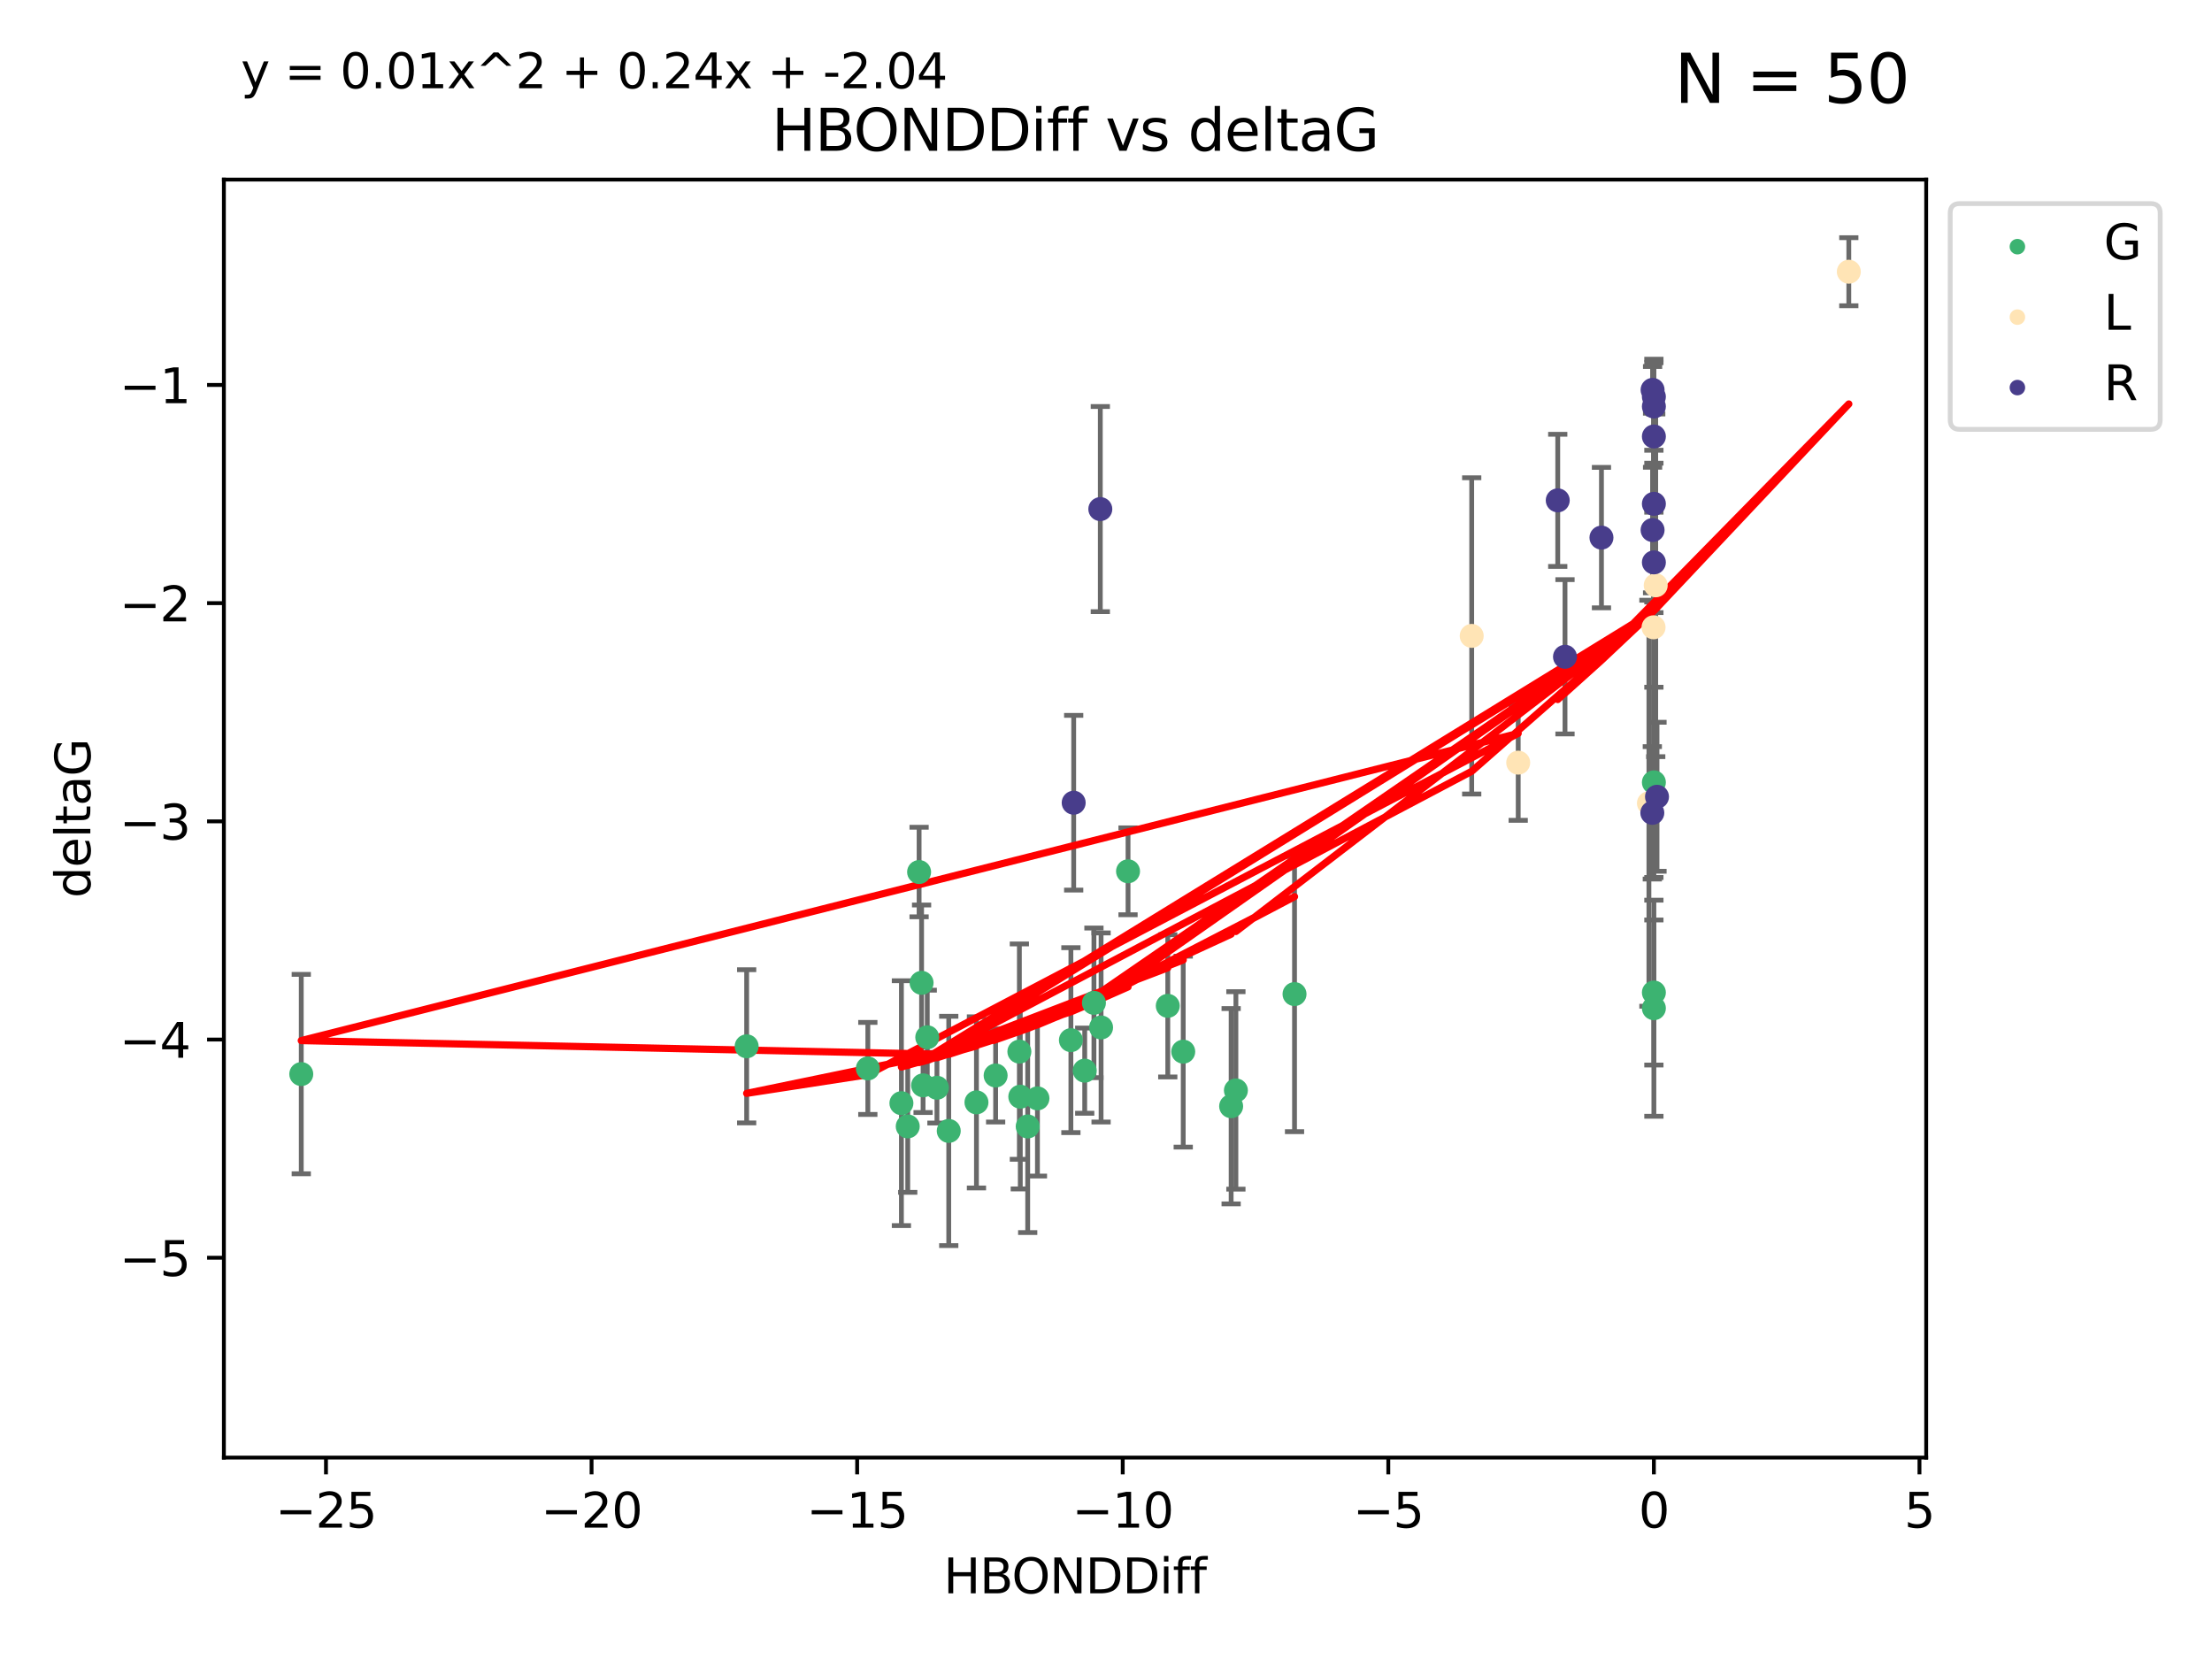 <?xml version="1.0" encoding="utf-8" standalone="no"?>
<!DOCTYPE svg PUBLIC "-//W3C//DTD SVG 1.1//EN"
  "http://www.w3.org/Graphics/SVG/1.1/DTD/svg11.dtd">
<svg xmlns:xlink="http://www.w3.org/1999/xlink" width="460.8pt" height="345.6pt" viewBox="0 0 460.8 345.6" xmlns="http://www.w3.org/2000/svg" version="1.1">
 <defs>
  <style type="text/css">*{stroke-linejoin: round; stroke-linecap: butt}</style>
 </defs>
 <g id="figure_1">
  <g id="patch_1">
   <path d="M 0 345.6 
L 460.8 345.6 
L 460.8 0 
L 0 0 
z
" style="fill: #ffffff"/>
  </g>
  <g id="axes_1">
   <g id="patch_2">
    <path d="M 46.64 303.64 
L 401.26 303.64 
L 401.26 37.411 
L 46.64 37.411 
z
" style="fill: #ffffff"/>
   </g>
   <g id="PathCollection_1">
    <defs>
     <path id="me56c097a4e" d="M 0 1.118 
C 0.297 1.118 0.581 1 0.791 0.791 
C 1 0.581 1.118 0.297 1.118 0 
C 1.118 -0.297 1 -0.581 0.791 -0.791 
C 0.581 -1 0.297 -1.118 0 -1.118 
C -0.297 -1.118 -0.581 -1 -0.791 -0.791 
C -1 -0.581 -1.118 -0.297 -1.118 0 
C -1.118 0.297 -1 0.581 -0.791 0.791 
C -0.581 1 -0.297 1.118 0 1.118 
z
" style="stroke: #3cb371"/>
    </defs>
    <g clip-path="url(#pfe8708f383)">
     <use xlink:href="#me56c097a4e" x="207.409" y="224.046" style="fill: #3cb371; stroke: #3cb371"/>
     <use xlink:href="#me56c097a4e" x="214.088" y="234.661" style="fill: #3cb371; stroke: #3cb371"/>
     <use xlink:href="#me56c097a4e" x="229.375" y="214.04" style="fill: #3cb371; stroke: #3cb371"/>
     <use xlink:href="#me56c097a4e" x="223.088" y="216.68" style="fill: #3cb371; stroke: #3cb371"/>
     <use xlink:href="#me56c097a4e" x="187.781" y="229.811" style="fill: #3cb371; stroke: #3cb371"/>
     <use xlink:href="#me56c097a4e" x="203.414" y="229.642" style="fill: #3cb371; stroke: #3cb371"/>
     <use xlink:href="#me56c097a4e" x="155.542" y="217.964" style="fill: #3cb371; stroke: #3cb371"/>
     <use xlink:href="#me56c097a4e" x="180.786" y="222.573" style="fill: #3cb371; stroke: #3cb371"/>
     <use xlink:href="#me56c097a4e" x="62.759" y="223.749" style="fill: #3cb371; stroke: #3cb371"/>
     <use xlink:href="#me56c097a4e" x="197.642" y="235.595" style="fill: #3cb371; stroke: #3cb371"/>
     <use xlink:href="#me56c097a4e" x="212.546" y="228.461" style="fill: #3cb371; stroke: #3cb371"/>
     <use xlink:href="#me56c097a4e" x="256.469" y="230.449" style="fill: #3cb371; stroke: #3cb371"/>
     <use xlink:href="#me56c097a4e" x="212.353" y="219.07" style="fill: #3cb371; stroke: #3cb371"/>
     <use xlink:href="#me56c097a4e" x="195.182" y="226.599" style="fill: #3cb371; stroke: #3cb371"/>
     <use xlink:href="#me56c097a4e" x="225.966" y="223.037" style="fill: #3cb371; stroke: #3cb371"/>
     <use xlink:href="#me56c097a4e" x="234.99" y="181.506" style="fill: #3cb371; stroke: #3cb371"/>
     <use xlink:href="#me56c097a4e" x="216.119" y="228.814" style="fill: #3cb371; stroke: #3cb371"/>
     <use xlink:href="#me56c097a4e" x="192.295" y="226.095" style="fill: #3cb371; stroke: #3cb371"/>
     <use xlink:href="#me56c097a4e" x="246.489" y="219.08" style="fill: #3cb371; stroke: #3cb371"/>
     <use xlink:href="#me56c097a4e" x="189.098" y="234.649" style="fill: #3cb371; stroke: #3cb371"/>
     <use xlink:href="#me56c097a4e" x="243.27" y="209.536" style="fill: #3cb371; stroke: #3cb371"/>
     <use xlink:href="#me56c097a4e" x="191.465" y="181.659" style="fill: #3cb371; stroke: #3cb371"/>
     <use xlink:href="#me56c097a4e" x="191.982" y="204.739" style="fill: #3cb371; stroke: #3cb371"/>
     <use xlink:href="#me56c097a4e" x="193.166" y="216.087" style="fill: #3cb371; stroke: #3cb371"/>
     <use xlink:href="#me56c097a4e" x="227.887" y="208.912" style="fill: #3cb371; stroke: #3cb371"/>
     <use xlink:href="#me56c097a4e" x="269.674" y="207.087" style="fill: #3cb371; stroke: #3cb371"/>
     <use xlink:href="#me56c097a4e" x="344.534" y="162.979" style="fill: #3cb371; stroke: #3cb371"/>
     <use xlink:href="#me56c097a4e" x="344.534" y="210.03" style="fill: #3cb371; stroke: #3cb371"/>
     <use xlink:href="#me56c097a4e" x="257.46" y="227.155" style="fill: #3cb371; stroke: #3cb371"/>
     <use xlink:href="#me56c097a4e" x="344.534" y="206.757" style="fill: #3cb371; stroke: #3cb371"/>
    </g>
   </g>
   <g id="PathCollection_2">
    <defs>
     <path id="m31dd8229b5" d="M 0 1.118 
C 0.297 1.118 0.581 1 0.791 0.791 
C 1 0.581 1.118 0.297 1.118 0 
C 1.118 -0.297 1 -0.581 0.791 -0.791 
C 0.581 -1 0.297 -1.118 0 -1.118 
C -0.297 -1.118 -0.581 -1 -0.791 -0.791 
C -1 -0.581 -1.118 -0.297 -1.118 0 
C -1.118 0.297 -1 0.581 -0.791 0.791 
C -0.581 1 -0.297 1.118 0 1.118 
z
" style="stroke: #ffe4b5"/>
    </defs>
    <g clip-path="url(#pfe8708f383)">
     <use xlink:href="#m31dd8229b5" x="316.271" y="158.873" style="fill: #ffe4b5; stroke: #ffe4b5"/>
     <use xlink:href="#m31dd8229b5" x="344.466" y="130.678" style="fill: #ffe4b5; stroke: #ffe4b5"/>
     <use xlink:href="#m31dd8229b5" x="306.584" y="132.466" style="fill: #ffe4b5; stroke: #ffe4b5"/>
     <use xlink:href="#m31dd8229b5" x="343.5" y="167.326" style="fill: #ffe4b5; stroke: #ffe4b5"/>
     <use xlink:href="#m31dd8229b5" x="344.917" y="121.932" style="fill: #ffe4b5; stroke: #ffe4b5"/>
     <use xlink:href="#m31dd8229b5" x="385.141" y="56.603" style="fill: #ffe4b5; stroke: #ffe4b5"/>
    </g>
   </g>
   <g id="PathCollection_3">
    <defs>
     <path id="mbc0ebb7a99" d="M 0 1.118 
C 0.297 1.118 0.581 1 0.791 0.791 
C 1 0.581 1.118 0.297 1.118 0 
C 1.118 -0.297 1 -0.581 0.791 -0.791 
C 0.581 -1 0.297 -1.118 0 -1.118 
C -0.297 -1.118 -0.581 -1 -0.791 -0.791 
C -1 -0.581 -1.118 -0.297 -1.118 0 
C -1.118 0.297 -1 0.581 -0.791 0.791 
C -0.581 1 -0.297 1.118 0 1.118 
z
" style="stroke: #483d8b"/>
    </defs>
    <g clip-path="url(#pfe8708f383)">
     <use xlink:href="#mbc0ebb7a99" x="344.534" y="117.155" style="fill: #483d8b; stroke: #483d8b"/>
     <use xlink:href="#mbc0ebb7a99" x="223.668" y="167.221" style="fill: #483d8b; stroke: #483d8b"/>
     <use xlink:href="#mbc0ebb7a99" x="344.264" y="81.217" style="fill: #483d8b; stroke: #483d8b"/>
     <use xlink:href="#mbc0ebb7a99" x="229.215" y="106.051" style="fill: #483d8b; stroke: #483d8b"/>
     <use xlink:href="#mbc0ebb7a99" x="344.263" y="110.417" style="fill: #483d8b; stroke: #483d8b"/>
     <use xlink:href="#mbc0ebb7a99" x="344.534" y="84.676" style="fill: #483d8b; stroke: #483d8b"/>
     <use xlink:href="#mbc0ebb7a99" x="324.507" y="104.235" style="fill: #483d8b; stroke: #483d8b"/>
     <use xlink:href="#mbc0ebb7a99" x="345.185" y="165.981" style="fill: #483d8b; stroke: #483d8b"/>
     <use xlink:href="#mbc0ebb7a99" x="344.534" y="90.926" style="fill: #483d8b; stroke: #483d8b"/>
     <use xlink:href="#mbc0ebb7a99" x="344.534" y="82.647" style="fill: #483d8b; stroke: #483d8b"/>
     <use xlink:href="#mbc0ebb7a99" x="333.613" y="111.993" style="fill: #483d8b; stroke: #483d8b"/>
     <use xlink:href="#mbc0ebb7a99" x="326.018" y="136.819" style="fill: #483d8b; stroke: #483d8b"/>
     <use xlink:href="#mbc0ebb7a99" x="344.534" y="104.956" style="fill: #483d8b; stroke: #483d8b"/>
     <use xlink:href="#mbc0ebb7a99" x="344.208" y="169.327" style="fill: #483d8b; stroke: #483d8b"/>
    </g>
   </g>
   <g id="matplotlib.axis_1">
    <g id="xtick_1">
     <g id="line2d_1">
      <defs>
       <path id="md8f433aff9" d="M 0 0 
L 0 3.5 
" style="stroke: #000000; stroke-width: 0.8"/>
      </defs>
      <g>
       <use xlink:href="#md8f433aff9" x="67.909" y="303.64" style="stroke: #000000; stroke-width: 0.8"/>
      </g>
     </g>
     <g id="text_1">
      <!-- −25 -->
      <g transform="translate(57.356 318.238)scale(0.1 -0.1)">
       <defs>
        <path id="DejaVuSans-2212" d="M 678 2272 
L 4684 2272 
L 4684 1741 
L 678 1741 
L 678 2272 
z
" transform="scale(0.016)"/>
        <path id="DejaVuSans-32" d="M 1228 531 
L 3431 531 
L 3431 0 
L 469 0 
L 469 531 
Q 828 903 1448 1529 
Q 2069 2156 2228 2338 
Q 2531 2678 2651 2914 
Q 2772 3150 2772 3378 
Q 2772 3750 2511 3984 
Q 2250 4219 1831 4219 
Q 1534 4219 1204 4116 
Q 875 4013 500 3803 
L 500 4441 
Q 881 4594 1212 4672 
Q 1544 4750 1819 4750 
Q 2544 4750 2975 4387 
Q 3406 4025 3406 3419 
Q 3406 3131 3298 2873 
Q 3191 2616 2906 2266 
Q 2828 2175 2409 1742 
Q 1991 1309 1228 531 
z
" transform="scale(0.016)"/>
        <path id="DejaVuSans-35" d="M 691 4666 
L 3169 4666 
L 3169 4134 
L 1269 4134 
L 1269 2991 
Q 1406 3038 1543 3061 
Q 1681 3084 1819 3084 
Q 2600 3084 3056 2656 
Q 3513 2228 3513 1497 
Q 3513 744 3044 326 
Q 2575 -91 1722 -91 
Q 1428 -91 1123 -41 
Q 819 9 494 109 
L 494 744 
Q 775 591 1075 516 
Q 1375 441 1709 441 
Q 2250 441 2565 725 
Q 2881 1009 2881 1497 
Q 2881 1984 2565 2268 
Q 2250 2553 1709 2553 
Q 1456 2553 1204 2497 
Q 953 2441 691 2322 
L 691 4666 
z
" transform="scale(0.016)"/>
       </defs>
       <use xlink:href="#DejaVuSans-2212"/>
       <use xlink:href="#DejaVuSans-32" x="83.789"/>
       <use xlink:href="#DejaVuSans-35" x="147.412"/>
      </g>
     </g>
    </g>
    <g id="xtick_2">
     <g id="line2d_2">
      <g>
       <use xlink:href="#md8f433aff9" x="123.234" y="303.64" style="stroke: #000000; stroke-width: 0.8"/>
      </g>
     </g>
     <g id="text_2">
      <!-- −20 -->
      <g transform="translate(112.682 318.238)scale(0.1 -0.1)">
       <defs>
        <path id="DejaVuSans-30" d="M 2034 4250 
Q 1547 4250 1301 3770 
Q 1056 3291 1056 2328 
Q 1056 1369 1301 889 
Q 1547 409 2034 409 
Q 2525 409 2770 889 
Q 3016 1369 3016 2328 
Q 3016 3291 2770 3770 
Q 2525 4250 2034 4250 
z
M 2034 4750 
Q 2819 4750 3233 4129 
Q 3647 3509 3647 2328 
Q 3647 1150 3233 529 
Q 2819 -91 2034 -91 
Q 1250 -91 836 529 
Q 422 1150 422 2328 
Q 422 3509 836 4129 
Q 1250 4750 2034 4750 
z
" transform="scale(0.016)"/>
       </defs>
       <use xlink:href="#DejaVuSans-2212"/>
       <use xlink:href="#DejaVuSans-32" x="83.789"/>
       <use xlink:href="#DejaVuSans-30" x="147.412"/>
      </g>
     </g>
    </g>
    <g id="xtick_3">
     <g id="line2d_3">
      <g>
       <use xlink:href="#md8f433aff9" x="178.559" y="303.64" style="stroke: #000000; stroke-width: 0.8"/>
      </g>
     </g>
     <g id="text_3">
      <!-- −15 -->
      <g transform="translate(168.007 318.238)scale(0.1 -0.1)">
       <defs>
        <path id="DejaVuSans-31" d="M 794 531 
L 1825 531 
L 1825 4091 
L 703 3866 
L 703 4441 
L 1819 4666 
L 2450 4666 
L 2450 531 
L 3481 531 
L 3481 0 
L 794 0 
L 794 531 
z
" transform="scale(0.016)"/>
       </defs>
       <use xlink:href="#DejaVuSans-2212"/>
       <use xlink:href="#DejaVuSans-31" x="83.789"/>
       <use xlink:href="#DejaVuSans-35" x="147.412"/>
      </g>
     </g>
    </g>
    <g id="xtick_4">
     <g id="line2d_4">
      <g>
       <use xlink:href="#md8f433aff9" x="233.884" y="303.64" style="stroke: #000000; stroke-width: 0.8"/>
      </g>
     </g>
     <g id="text_4">
      <!-- −10 -->
      <g transform="translate(223.332 318.238)scale(0.1 -0.1)">
       <use xlink:href="#DejaVuSans-2212"/>
       <use xlink:href="#DejaVuSans-31" x="83.789"/>
       <use xlink:href="#DejaVuSans-30" x="147.412"/>
      </g>
     </g>
    </g>
    <g id="xtick_5">
     <g id="line2d_5">
      <g>
       <use xlink:href="#md8f433aff9" x="289.209" y="303.64" style="stroke: #000000; stroke-width: 0.8"/>
      </g>
     </g>
     <g id="text_5">
      <!-- −5 -->
      <g transform="translate(281.838 318.238)scale(0.1 -0.1)">
       <use xlink:href="#DejaVuSans-2212"/>
       <use xlink:href="#DejaVuSans-35" x="83.789"/>
      </g>
     </g>
    </g>
    <g id="xtick_6">
     <g id="line2d_6">
      <g>
       <use xlink:href="#md8f433aff9" x="344.534" y="303.64" style="stroke: #000000; stroke-width: 0.8"/>
      </g>
     </g>
     <g id="text_6">
      <!-- 0 -->
      <g transform="translate(341.353 318.238)scale(0.1 -0.1)">
       <use xlink:href="#DejaVuSans-30"/>
      </g>
     </g>
    </g>
    <g id="xtick_7">
     <g id="line2d_7">
      <g>
       <use xlink:href="#md8f433aff9" x="399.86" y="303.64" style="stroke: #000000; stroke-width: 0.8"/>
      </g>
     </g>
     <g id="text_7">
      <!-- 5 -->
      <g transform="translate(396.678 318.238)scale(0.1 -0.1)">
       <use xlink:href="#DejaVuSans-35"/>
      </g>
     </g>
    </g>
    <g id="text_8">
     <!-- HBONDDiff -->
     <g transform="translate(196.561 331.917)scale(0.1 -0.1)">
      <defs>
       <path id="DejaVuSans-48" d="M 628 4666 
L 1259 4666 
L 1259 2753 
L 3553 2753 
L 3553 4666 
L 4184 4666 
L 4184 0 
L 3553 0 
L 3553 2222 
L 1259 2222 
L 1259 0 
L 628 0 
L 628 4666 
z
" transform="scale(0.016)"/>
       <path id="DejaVuSans-42" d="M 1259 2228 
L 1259 519 
L 2272 519 
Q 2781 519 3026 730 
Q 3272 941 3272 1375 
Q 3272 1813 3026 2020 
Q 2781 2228 2272 2228 
L 1259 2228 
z
M 1259 4147 
L 1259 2741 
L 2194 2741 
Q 2656 2741 2882 2914 
Q 3109 3088 3109 3444 
Q 3109 3797 2882 3972 
Q 2656 4147 2194 4147 
L 1259 4147 
z
M 628 4666 
L 2241 4666 
Q 2963 4666 3353 4366 
Q 3744 4066 3744 3513 
Q 3744 3084 3544 2831 
Q 3344 2578 2956 2516 
Q 3422 2416 3680 2098 
Q 3938 1781 3938 1306 
Q 3938 681 3513 340 
Q 3088 0 2303 0 
L 628 0 
L 628 4666 
z
" transform="scale(0.016)"/>
       <path id="DejaVuSans-4f" d="M 2522 4238 
Q 1834 4238 1429 3725 
Q 1025 3213 1025 2328 
Q 1025 1447 1429 934 
Q 1834 422 2522 422 
Q 3209 422 3611 934 
Q 4013 1447 4013 2328 
Q 4013 3213 3611 3725 
Q 3209 4238 2522 4238 
z
M 2522 4750 
Q 3503 4750 4090 4092 
Q 4678 3434 4678 2328 
Q 4678 1225 4090 567 
Q 3503 -91 2522 -91 
Q 1538 -91 948 565 
Q 359 1222 359 2328 
Q 359 3434 948 4092 
Q 1538 4750 2522 4750 
z
" transform="scale(0.016)"/>
       <path id="DejaVuSans-4e" d="M 628 4666 
L 1478 4666 
L 3547 763 
L 3547 4666 
L 4159 4666 
L 4159 0 
L 3309 0 
L 1241 3903 
L 1241 0 
L 628 0 
L 628 4666 
z
" transform="scale(0.016)"/>
       <path id="DejaVuSans-44" d="M 1259 4147 
L 1259 519 
L 2022 519 
Q 2988 519 3436 956 
Q 3884 1394 3884 2338 
Q 3884 3275 3436 3711 
Q 2988 4147 2022 4147 
L 1259 4147 
z
M 628 4666 
L 1925 4666 
Q 3281 4666 3915 4102 
Q 4550 3538 4550 2338 
Q 4550 1131 3912 565 
Q 3275 0 1925 0 
L 628 0 
L 628 4666 
z
" transform="scale(0.016)"/>
       <path id="DejaVuSans-69" d="M 603 3500 
L 1178 3500 
L 1178 0 
L 603 0 
L 603 3500 
z
M 603 4863 
L 1178 4863 
L 1178 4134 
L 603 4134 
L 603 4863 
z
" transform="scale(0.016)"/>
       <path id="DejaVuSans-66" d="M 2375 4863 
L 2375 4384 
L 1825 4384 
Q 1516 4384 1395 4259 
Q 1275 4134 1275 3809 
L 1275 3500 
L 2222 3500 
L 2222 3053 
L 1275 3053 
L 1275 0 
L 697 0 
L 697 3053 
L 147 3053 
L 147 3500 
L 697 3500 
L 697 3744 
Q 697 4328 969 4595 
Q 1241 4863 1831 4863 
L 2375 4863 
z
" transform="scale(0.016)"/>
      </defs>
      <use xlink:href="#DejaVuSans-48"/>
      <use xlink:href="#DejaVuSans-42" x="75.195"/>
      <use xlink:href="#DejaVuSans-4f" x="142.049"/>
      <use xlink:href="#DejaVuSans-4e" x="220.76"/>
      <use xlink:href="#DejaVuSans-44" x="295.564"/>
      <use xlink:href="#DejaVuSans-44" x="372.566"/>
      <use xlink:href="#DejaVuSans-69" x="449.568"/>
      <use xlink:href="#DejaVuSans-66" x="477.352"/>
      <use xlink:href="#DejaVuSans-66" x="512.557"/>
     </g>
    </g>
   </g>
   <g id="matplotlib.axis_2">
    <g id="ytick_1">
     <g id="line2d_8">
      <defs>
       <path id="m5f9a5094bd" d="M 0 0 
L -3.5 0 
" style="stroke: #000000; stroke-width: 0.8"/>
      </defs>
      <g>
       <use xlink:href="#m5f9a5094bd" x="46.64" y="262.008" style="stroke: #000000; stroke-width: 0.8"/>
      </g>
     </g>
     <g id="text_9">
      <!-- −5 -->
      <g transform="translate(24.898 265.807)scale(0.1 -0.1)">
       <use xlink:href="#DejaVuSans-2212"/>
       <use xlink:href="#DejaVuSans-35" x="83.789"/>
      </g>
     </g>
    </g>
    <g id="ytick_2">
     <g id="line2d_9">
      <g>
       <use xlink:href="#m5f9a5094bd" x="46.64" y="216.553" style="stroke: #000000; stroke-width: 0.8"/>
      </g>
     </g>
     <g id="text_10">
      <!-- −4 -->
      <g transform="translate(24.898 220.353)scale(0.1 -0.1)">
       <defs>
        <path id="DejaVuSans-34" d="M 2419 4116 
L 825 1625 
L 2419 1625 
L 2419 4116 
z
M 2253 4666 
L 3047 4666 
L 3047 1625 
L 3713 1625 
L 3713 1100 
L 3047 1100 
L 3047 0 
L 2419 0 
L 2419 1100 
L 313 1100 
L 313 1709 
L 2253 4666 
z
" transform="scale(0.016)"/>
       </defs>
       <use xlink:href="#DejaVuSans-2212"/>
       <use xlink:href="#DejaVuSans-34" x="83.789"/>
      </g>
     </g>
    </g>
    <g id="ytick_3">
     <g id="line2d_10">
      <g>
       <use xlink:href="#m5f9a5094bd" x="46.64" y="171.099" style="stroke: #000000; stroke-width: 0.8"/>
      </g>
     </g>
     <g id="text_11">
      <!-- −3 -->
      <g transform="translate(24.898 174.898)scale(0.1 -0.1)">
       <defs>
        <path id="DejaVuSans-33" d="M 2597 2516 
Q 3050 2419 3304 2112 
Q 3559 1806 3559 1356 
Q 3559 666 3084 287 
Q 2609 -91 1734 -91 
Q 1441 -91 1130 -33 
Q 819 25 488 141 
L 488 750 
Q 750 597 1062 519 
Q 1375 441 1716 441 
Q 2309 441 2620 675 
Q 2931 909 2931 1356 
Q 2931 1769 2642 2001 
Q 2353 2234 1838 2234 
L 1294 2234 
L 1294 2753 
L 1863 2753 
Q 2328 2753 2575 2939 
Q 2822 3125 2822 3475 
Q 2822 3834 2567 4026 
Q 2313 4219 1838 4219 
Q 1578 4219 1281 4162 
Q 984 4106 628 3988 
L 628 4550 
Q 988 4650 1302 4700 
Q 1616 4750 1894 4750 
Q 2613 4750 3031 4423 
Q 3450 4097 3450 3541 
Q 3450 3153 3228 2886 
Q 3006 2619 2597 2516 
z
" transform="scale(0.016)"/>
       </defs>
       <use xlink:href="#DejaVuSans-2212"/>
       <use xlink:href="#DejaVuSans-33" x="83.789"/>
      </g>
     </g>
    </g>
    <g id="ytick_4">
     <g id="line2d_11">
      <g>
       <use xlink:href="#m5f9a5094bd" x="46.64" y="125.645" style="stroke: #000000; stroke-width: 0.8"/>
      </g>
     </g>
     <g id="text_12">
      <!-- −2 -->
      <g transform="translate(24.898 129.444)scale(0.1 -0.1)">
       <use xlink:href="#DejaVuSans-2212"/>
       <use xlink:href="#DejaVuSans-32" x="83.789"/>
      </g>
     </g>
    </g>
    <g id="ytick_5">
     <g id="line2d_12">
      <g>
       <use xlink:href="#m5f9a5094bd" x="46.64" y="80.191" style="stroke: #000000; stroke-width: 0.8"/>
      </g>
     </g>
     <g id="text_13">
      <!-- −1 -->
      <g transform="translate(24.898 83.99)scale(0.1 -0.1)">
       <use xlink:href="#DejaVuSans-2212"/>
       <use xlink:href="#DejaVuSans-31" x="83.789"/>
      </g>
     </g>
    </g>
    <g id="text_14">
     <!-- deltaG -->
     <g transform="translate(18.818 187.064)rotate(-90)scale(0.1 -0.1)">
      <defs>
       <path id="DejaVuSans-64" d="M 2906 2969 
L 2906 4863 
L 3481 4863 
L 3481 0 
L 2906 0 
L 2906 525 
Q 2725 213 2448 61 
Q 2172 -91 1784 -91 
Q 1150 -91 751 415 
Q 353 922 353 1747 
Q 353 2572 751 3078 
Q 1150 3584 1784 3584 
Q 2172 3584 2448 3432 
Q 2725 3281 2906 2969 
z
M 947 1747 
Q 947 1113 1208 752 
Q 1469 391 1925 391 
Q 2381 391 2643 752 
Q 2906 1113 2906 1747 
Q 2906 2381 2643 2742 
Q 2381 3103 1925 3103 
Q 1469 3103 1208 2742 
Q 947 2381 947 1747 
z
" transform="scale(0.016)"/>
       <path id="DejaVuSans-65" d="M 3597 1894 
L 3597 1613 
L 953 1613 
Q 991 1019 1311 708 
Q 1631 397 2203 397 
Q 2534 397 2845 478 
Q 3156 559 3463 722 
L 3463 178 
Q 3153 47 2828 -22 
Q 2503 -91 2169 -91 
Q 1331 -91 842 396 
Q 353 884 353 1716 
Q 353 2575 817 3079 
Q 1281 3584 2069 3584 
Q 2775 3584 3186 3129 
Q 3597 2675 3597 1894 
z
M 3022 2063 
Q 3016 2534 2758 2815 
Q 2500 3097 2075 3097 
Q 1594 3097 1305 2825 
Q 1016 2553 972 2059 
L 3022 2063 
z
" transform="scale(0.016)"/>
       <path id="DejaVuSans-6c" d="M 603 4863 
L 1178 4863 
L 1178 0 
L 603 0 
L 603 4863 
z
" transform="scale(0.016)"/>
       <path id="DejaVuSans-74" d="M 1172 4494 
L 1172 3500 
L 2356 3500 
L 2356 3053 
L 1172 3053 
L 1172 1153 
Q 1172 725 1289 603 
Q 1406 481 1766 481 
L 2356 481 
L 2356 0 
L 1766 0 
Q 1100 0 847 248 
Q 594 497 594 1153 
L 594 3053 
L 172 3053 
L 172 3500 
L 594 3500 
L 594 4494 
L 1172 4494 
z
" transform="scale(0.016)"/>
       <path id="DejaVuSans-61" d="M 2194 1759 
Q 1497 1759 1228 1600 
Q 959 1441 959 1056 
Q 959 750 1161 570 
Q 1363 391 1709 391 
Q 2188 391 2477 730 
Q 2766 1069 2766 1631 
L 2766 1759 
L 2194 1759 
z
M 3341 1997 
L 3341 0 
L 2766 0 
L 2766 531 
Q 2569 213 2275 61 
Q 1981 -91 1556 -91 
Q 1019 -91 701 211 
Q 384 513 384 1019 
Q 384 1609 779 1909 
Q 1175 2209 1959 2209 
L 2766 2209 
L 2766 2266 
Q 2766 2663 2505 2880 
Q 2244 3097 1772 3097 
Q 1472 3097 1187 3025 
Q 903 2953 641 2809 
L 641 3341 
Q 956 3463 1253 3523 
Q 1550 3584 1831 3584 
Q 2591 3584 2966 3190 
Q 3341 2797 3341 1997 
z
" transform="scale(0.016)"/>
       <path id="DejaVuSans-47" d="M 3809 666 
L 3809 1919 
L 2778 1919 
L 2778 2438 
L 4434 2438 
L 4434 434 
Q 4069 175 3628 42 
Q 3188 -91 2688 -91 
Q 1594 -91 976 548 
Q 359 1188 359 2328 
Q 359 3472 976 4111 
Q 1594 4750 2688 4750 
Q 3144 4750 3555 4637 
Q 3966 4525 4313 4306 
L 4313 3634 
Q 3963 3931 3569 4081 
Q 3175 4231 2741 4231 
Q 1884 4231 1454 3753 
Q 1025 3275 1025 2328 
Q 1025 1384 1454 906 
Q 1884 428 2741 428 
Q 3075 428 3337 486 
Q 3600 544 3809 666 
z
" transform="scale(0.016)"/>
      </defs>
      <use xlink:href="#DejaVuSans-64"/>
      <use xlink:href="#DejaVuSans-65" x="63.477"/>
      <use xlink:href="#DejaVuSans-6c" x="125"/>
      <use xlink:href="#DejaVuSans-74" x="152.783"/>
      <use xlink:href="#DejaVuSans-61" x="191.992"/>
      <use xlink:href="#DejaVuSans-47" x="253.271"/>
     </g>
    </g>
   </g>
   <g id="LineCollection_1">
    <path d="M 207.409 233.738 
L 207.409 214.355 
" clip-path="url(#pfe8708f383)" style="fill: none; stroke: #696969"/>
    <path d="M 214.088 256.762 
L 214.088 212.561 
" clip-path="url(#pfe8708f383)" style="fill: none; stroke: #696969"/>
    <path d="M 229.375 233.734 
L 229.375 194.345 
" clip-path="url(#pfe8708f383)" style="fill: none; stroke: #696969"/>
    <path d="M 223.088 235.941 
L 223.088 197.42 
" clip-path="url(#pfe8708f383)" style="fill: none; stroke: #696969"/>
    <path d="M 187.781 255.316 
L 187.781 204.306 
" clip-path="url(#pfe8708f383)" style="fill: none; stroke: #696969"/>
    <path d="M 203.414 247.474 
L 203.414 211.811 
" clip-path="url(#pfe8708f383)" style="fill: none; stroke: #696969"/>
    <path d="M 155.542 233.92 
L 155.542 202.007 
" clip-path="url(#pfe8708f383)" style="fill: none; stroke: #696969"/>
    <path d="M 180.786 232.158 
L 180.786 212.989 
" clip-path="url(#pfe8708f383)" style="fill: none; stroke: #696969"/>
    <path d="M 62.759 244.518 
L 62.759 202.98 
" clip-path="url(#pfe8708f383)" style="fill: none; stroke: #696969"/>
    <path d="M 197.642 259.481 
L 197.642 211.709 
" clip-path="url(#pfe8708f383)" style="fill: none; stroke: #696969"/>
    <path d="M 212.546 247.678 
L 212.546 209.244 
" clip-path="url(#pfe8708f383)" style="fill: none; stroke: #696969"/>
    <path d="M 256.469 250.795 
L 256.469 210.102 
" clip-path="url(#pfe8708f383)" style="fill: none; stroke: #696969"/>
    <path d="M 212.353 241.499 
L 212.353 196.64 
" clip-path="url(#pfe8708f383)" style="fill: none; stroke: #696969"/>
    <path d="M 195.182 233.949 
L 195.182 219.249 
" clip-path="url(#pfe8708f383)" style="fill: none; stroke: #696969"/>
    <path d="M 225.966 231.91 
L 225.966 214.164 
" clip-path="url(#pfe8708f383)" style="fill: none; stroke: #696969"/>
    <path d="M 234.99 190.556 
L 234.99 172.455 
" clip-path="url(#pfe8708f383)" style="fill: none; stroke: #696969"/>
    <path d="M 216.119 244.993 
L 216.119 212.634 
" clip-path="url(#pfe8708f383)" style="fill: none; stroke: #696969"/>
    <path d="M 192.295 231.754 
L 192.295 220.435 
" clip-path="url(#pfe8708f383)" style="fill: none; stroke: #696969"/>
    <path d="M 246.489 238.962 
L 246.489 199.197 
" clip-path="url(#pfe8708f383)" style="fill: none; stroke: #696969"/>
    <path d="M 189.098 248.38 
L 189.098 220.917 
" clip-path="url(#pfe8708f383)" style="fill: none; stroke: #696969"/>
    <path d="M 243.27 224.351 
L 243.27 194.72 
" clip-path="url(#pfe8708f383)" style="fill: none; stroke: #696969"/>
    <path d="M 191.465 190.983 
L 191.465 172.336 
" clip-path="url(#pfe8708f383)" style="fill: none; stroke: #696969"/>
    <path d="M 191.982 220.949 
L 191.982 188.528 
" clip-path="url(#pfe8708f383)" style="fill: none; stroke: #696969"/>
    <path d="M 193.166 225.902 
L 193.166 206.273 
" clip-path="url(#pfe8708f383)" style="fill: none; stroke: #696969"/>
    <path d="M 227.887 224.495 
L 227.887 193.329 
" clip-path="url(#pfe8708f383)" style="fill: none; stroke: #696969"/>
    <path d="M 269.674 235.746 
L 269.674 178.427 
" clip-path="url(#pfe8708f383)" style="fill: none; stroke: #696969"/>
    <path d="M 344.534 182.798 
L 344.534 143.159 
" clip-path="url(#pfe8708f383)" style="fill: none; stroke: #696969"/>
    <path d="M 344.534 232.539 
L 344.534 187.52 
" clip-path="url(#pfe8708f383)" style="fill: none; stroke: #696969"/>
    <path d="M 257.46 247.724 
L 257.46 206.586 
" clip-path="url(#pfe8708f383)" style="fill: none; stroke: #696969"/>
    <path d="M 344.534 221.862 
L 344.534 191.651 
" clip-path="url(#pfe8708f383)" style="fill: none; stroke: #696969"/>
   </g>
   <g id="line2d_13">
    <defs>
     <path id="m77b7f7dbec" d="M 2 0 
L -2 -0 
" style="stroke: #696969"/>
    </defs>
    <g clip-path="url(#pfe8708f383)">
     <use xlink:href="#m77b7f7dbec" x="207.409" y="233.738" style="fill: #696969; stroke: #696969"/>
     <use xlink:href="#m77b7f7dbec" x="214.088" y="256.762" style="fill: #696969; stroke: #696969"/>
     <use xlink:href="#m77b7f7dbec" x="229.375" y="233.734" style="fill: #696969; stroke: #696969"/>
     <use xlink:href="#m77b7f7dbec" x="223.088" y="235.941" style="fill: #696969; stroke: #696969"/>
     <use xlink:href="#m77b7f7dbec" x="187.781" y="255.316" style="fill: #696969; stroke: #696969"/>
     <use xlink:href="#m77b7f7dbec" x="203.414" y="247.474" style="fill: #696969; stroke: #696969"/>
     <use xlink:href="#m77b7f7dbec" x="155.542" y="233.92" style="fill: #696969; stroke: #696969"/>
     <use xlink:href="#m77b7f7dbec" x="180.786" y="232.158" style="fill: #696969; stroke: #696969"/>
     <use xlink:href="#m77b7f7dbec" x="62.759" y="244.518" style="fill: #696969; stroke: #696969"/>
     <use xlink:href="#m77b7f7dbec" x="197.642" y="259.481" style="fill: #696969; stroke: #696969"/>
     <use xlink:href="#m77b7f7dbec" x="212.546" y="247.678" style="fill: #696969; stroke: #696969"/>
     <use xlink:href="#m77b7f7dbec" x="256.469" y="250.795" style="fill: #696969; stroke: #696969"/>
     <use xlink:href="#m77b7f7dbec" x="212.353" y="241.499" style="fill: #696969; stroke: #696969"/>
     <use xlink:href="#m77b7f7dbec" x="195.182" y="233.949" style="fill: #696969; stroke: #696969"/>
     <use xlink:href="#m77b7f7dbec" x="225.966" y="231.91" style="fill: #696969; stroke: #696969"/>
     <use xlink:href="#m77b7f7dbec" x="234.99" y="190.556" style="fill: #696969; stroke: #696969"/>
     <use xlink:href="#m77b7f7dbec" x="216.119" y="244.993" style="fill: #696969; stroke: #696969"/>
     <use xlink:href="#m77b7f7dbec" x="192.295" y="231.754" style="fill: #696969; stroke: #696969"/>
     <use xlink:href="#m77b7f7dbec" x="246.489" y="238.962" style="fill: #696969; stroke: #696969"/>
     <use xlink:href="#m77b7f7dbec" x="189.098" y="248.38" style="fill: #696969; stroke: #696969"/>
     <use xlink:href="#m77b7f7dbec" x="243.27" y="224.351" style="fill: #696969; stroke: #696969"/>
     <use xlink:href="#m77b7f7dbec" x="191.465" y="190.983" style="fill: #696969; stroke: #696969"/>
     <use xlink:href="#m77b7f7dbec" x="191.982" y="220.949" style="fill: #696969; stroke: #696969"/>
     <use xlink:href="#m77b7f7dbec" x="193.166" y="225.902" style="fill: #696969; stroke: #696969"/>
     <use xlink:href="#m77b7f7dbec" x="227.887" y="224.495" style="fill: #696969; stroke: #696969"/>
     <use xlink:href="#m77b7f7dbec" x="269.674" y="235.746" style="fill: #696969; stroke: #696969"/>
     <use xlink:href="#m77b7f7dbec" x="344.534" y="182.798" style="fill: #696969; stroke: #696969"/>
     <use xlink:href="#m77b7f7dbec" x="344.534" y="232.539" style="fill: #696969; stroke: #696969"/>
     <use xlink:href="#m77b7f7dbec" x="257.46" y="247.724" style="fill: #696969; stroke: #696969"/>
     <use xlink:href="#m77b7f7dbec" x="344.534" y="221.862" style="fill: #696969; stroke: #696969"/>
    </g>
   </g>
   <g id="line2d_14">
    <g clip-path="url(#pfe8708f383)">
     <use xlink:href="#m77b7f7dbec" x="207.409" y="214.355" style="fill: #696969; stroke: #696969"/>
     <use xlink:href="#m77b7f7dbec" x="214.088" y="212.561" style="fill: #696969; stroke: #696969"/>
     <use xlink:href="#m77b7f7dbec" x="229.375" y="194.345" style="fill: #696969; stroke: #696969"/>
     <use xlink:href="#m77b7f7dbec" x="223.088" y="197.42" style="fill: #696969; stroke: #696969"/>
     <use xlink:href="#m77b7f7dbec" x="187.781" y="204.306" style="fill: #696969; stroke: #696969"/>
     <use xlink:href="#m77b7f7dbec" x="203.414" y="211.811" style="fill: #696969; stroke: #696969"/>
     <use xlink:href="#m77b7f7dbec" x="155.542" y="202.007" style="fill: #696969; stroke: #696969"/>
     <use xlink:href="#m77b7f7dbec" x="180.786" y="212.989" style="fill: #696969; stroke: #696969"/>
     <use xlink:href="#m77b7f7dbec" x="62.759" y="202.98" style="fill: #696969; stroke: #696969"/>
     <use xlink:href="#m77b7f7dbec" x="197.642" y="211.709" style="fill: #696969; stroke: #696969"/>
     <use xlink:href="#m77b7f7dbec" x="212.546" y="209.244" style="fill: #696969; stroke: #696969"/>
     <use xlink:href="#m77b7f7dbec" x="256.469" y="210.102" style="fill: #696969; stroke: #696969"/>
     <use xlink:href="#m77b7f7dbec" x="212.353" y="196.64" style="fill: #696969; stroke: #696969"/>
     <use xlink:href="#m77b7f7dbec" x="195.182" y="219.249" style="fill: #696969; stroke: #696969"/>
     <use xlink:href="#m77b7f7dbec" x="225.966" y="214.164" style="fill: #696969; stroke: #696969"/>
     <use xlink:href="#m77b7f7dbec" x="234.99" y="172.455" style="fill: #696969; stroke: #696969"/>
     <use xlink:href="#m77b7f7dbec" x="216.119" y="212.634" style="fill: #696969; stroke: #696969"/>
     <use xlink:href="#m77b7f7dbec" x="192.295" y="220.435" style="fill: #696969; stroke: #696969"/>
     <use xlink:href="#m77b7f7dbec" x="246.489" y="199.197" style="fill: #696969; stroke: #696969"/>
     <use xlink:href="#m77b7f7dbec" x="189.098" y="220.917" style="fill: #696969; stroke: #696969"/>
     <use xlink:href="#m77b7f7dbec" x="243.27" y="194.72" style="fill: #696969; stroke: #696969"/>
     <use xlink:href="#m77b7f7dbec" x="191.465" y="172.336" style="fill: #696969; stroke: #696969"/>
     <use xlink:href="#m77b7f7dbec" x="191.982" y="188.528" style="fill: #696969; stroke: #696969"/>
     <use xlink:href="#m77b7f7dbec" x="193.166" y="206.273" style="fill: #696969; stroke: #696969"/>
     <use xlink:href="#m77b7f7dbec" x="227.887" y="193.329" style="fill: #696969; stroke: #696969"/>
     <use xlink:href="#m77b7f7dbec" x="269.674" y="178.427" style="fill: #696969; stroke: #696969"/>
     <use xlink:href="#m77b7f7dbec" x="344.534" y="143.159" style="fill: #696969; stroke: #696969"/>
     <use xlink:href="#m77b7f7dbec" x="344.534" y="187.52" style="fill: #696969; stroke: #696969"/>
     <use xlink:href="#m77b7f7dbec" x="257.46" y="206.586" style="fill: #696969; stroke: #696969"/>
     <use xlink:href="#m77b7f7dbec" x="344.534" y="191.651" style="fill: #696969; stroke: #696969"/>
    </g>
   </g>
   <g id="LineCollection_2">
    <path d="M 316.271 170.889 
L 316.271 146.856 
" clip-path="url(#pfe8708f383)" style="fill: none; stroke: #696969"/>
    <path d="M 344.466 169.471 
L 344.466 91.885 
" clip-path="url(#pfe8708f383)" style="fill: none; stroke: #696969"/>
    <path d="M 306.584 165.407 
L 306.584 99.525 
" clip-path="url(#pfe8708f383)" style="fill: none; stroke: #696969"/>
    <path d="M 343.5 209.615 
L 343.5 125.037 
" clip-path="url(#pfe8708f383)" style="fill: none; stroke: #696969"/>
    <path d="M 344.917 157.626 
L 344.917 86.239 
" clip-path="url(#pfe8708f383)" style="fill: none; stroke: #696969"/>
    <path d="M 385.141 63.693 
L 385.141 49.513 
" clip-path="url(#pfe8708f383)" style="fill: none; stroke: #696969"/>
   </g>
   <g id="line2d_15">
    <g clip-path="url(#pfe8708f383)">
     <use xlink:href="#m77b7f7dbec" x="316.271" y="170.889" style="fill: #696969; stroke: #696969"/>
     <use xlink:href="#m77b7f7dbec" x="344.466" y="169.471" style="fill: #696969; stroke: #696969"/>
     <use xlink:href="#m77b7f7dbec" x="306.584" y="165.407" style="fill: #696969; stroke: #696969"/>
     <use xlink:href="#m77b7f7dbec" x="343.5" y="209.615" style="fill: #696969; stroke: #696969"/>
     <use xlink:href="#m77b7f7dbec" x="344.917" y="157.626" style="fill: #696969; stroke: #696969"/>
     <use xlink:href="#m77b7f7dbec" x="385.141" y="63.693" style="fill: #696969; stroke: #696969"/>
    </g>
   </g>
   <g id="line2d_16">
    <g clip-path="url(#pfe8708f383)">
     <use xlink:href="#m77b7f7dbec" x="316.271" y="146.856" style="fill: #696969; stroke: #696969"/>
     <use xlink:href="#m77b7f7dbec" x="344.466" y="91.885" style="fill: #696969; stroke: #696969"/>
     <use xlink:href="#m77b7f7dbec" x="306.584" y="99.525" style="fill: #696969; stroke: #696969"/>
     <use xlink:href="#m77b7f7dbec" x="343.5" y="125.037" style="fill: #696969; stroke: #696969"/>
     <use xlink:href="#m77b7f7dbec" x="344.917" y="86.239" style="fill: #696969; stroke: #696969"/>
     <use xlink:href="#m77b7f7dbec" x="385.141" y="49.513" style="fill: #696969; stroke: #696969"/>
    </g>
   </g>
   <g id="LineCollection_3">
    <path d="M 344.534 127.616 
L 344.534 106.695 
" clip-path="url(#pfe8708f383)" style="fill: none; stroke: #696969"/>
    <path d="M 223.668 185.417 
L 223.668 149.025 
" clip-path="url(#pfe8708f383)" style="fill: none; stroke: #696969"/>
    <path d="M 344.264 86.08 
L 344.264 76.355 
" clip-path="url(#pfe8708f383)" style="fill: none; stroke: #696969"/>
    <path d="M 229.215 127.422 
L 229.215 84.679 
" clip-path="url(#pfe8708f383)" style="fill: none; stroke: #696969"/>
    <path d="M 344.263 123.495 
L 344.263 97.339 
" clip-path="url(#pfe8708f383)" style="fill: none; stroke: #696969"/>
    <path d="M 344.534 93.793 
L 344.534 75.558 
" clip-path="url(#pfe8708f383)" style="fill: none; stroke: #696969"/>
    <path d="M 324.507 117.997 
L 324.507 90.473 
" clip-path="url(#pfe8708f383)" style="fill: none; stroke: #696969"/>
    <path d="M 345.185 181.502 
L 345.185 150.461 
" clip-path="url(#pfe8708f383)" style="fill: none; stroke: #696969"/>
    <path d="M 344.534 96.491 
L 344.534 85.36 
" clip-path="url(#pfe8708f383)" style="fill: none; stroke: #696969"/>
    <path d="M 344.534 90.46 
L 344.534 74.835 
" clip-path="url(#pfe8708f383)" style="fill: none; stroke: #696969"/>
    <path d="M 333.613 126.62 
L 333.613 97.365 
" clip-path="url(#pfe8708f383)" style="fill: none; stroke: #696969"/>
    <path d="M 326.018 152.894 
L 326.018 120.744 
" clip-path="url(#pfe8708f383)" style="fill: none; stroke: #696969"/>
    <path d="M 344.534 125.408 
L 344.534 84.505 
" clip-path="url(#pfe8708f383)" style="fill: none; stroke: #696969"/>
    <path d="M 344.208 183.121 
L 344.208 155.533 
" clip-path="url(#pfe8708f383)" style="fill: none; stroke: #696969"/>
   </g>
   <g id="line2d_17">
    <g clip-path="url(#pfe8708f383)">
     <use xlink:href="#m77b7f7dbec" x="344.534" y="127.616" style="fill: #696969; stroke: #696969"/>
     <use xlink:href="#m77b7f7dbec" x="223.668" y="185.417" style="fill: #696969; stroke: #696969"/>
     <use xlink:href="#m77b7f7dbec" x="344.264" y="86.08" style="fill: #696969; stroke: #696969"/>
     <use xlink:href="#m77b7f7dbec" x="229.215" y="127.422" style="fill: #696969; stroke: #696969"/>
     <use xlink:href="#m77b7f7dbec" x="344.263" y="123.495" style="fill: #696969; stroke: #696969"/>
     <use xlink:href="#m77b7f7dbec" x="344.534" y="93.793" style="fill: #696969; stroke: #696969"/>
     <use xlink:href="#m77b7f7dbec" x="324.507" y="117.997" style="fill: #696969; stroke: #696969"/>
     <use xlink:href="#m77b7f7dbec" x="345.185" y="181.502" style="fill: #696969; stroke: #696969"/>
     <use xlink:href="#m77b7f7dbec" x="344.534" y="96.491" style="fill: #696969; stroke: #696969"/>
     <use xlink:href="#m77b7f7dbec" x="344.534" y="90.46" style="fill: #696969; stroke: #696969"/>
     <use xlink:href="#m77b7f7dbec" x="333.613" y="126.62" style="fill: #696969; stroke: #696969"/>
     <use xlink:href="#m77b7f7dbec" x="326.018" y="152.894" style="fill: #696969; stroke: #696969"/>
     <use xlink:href="#m77b7f7dbec" x="344.534" y="125.408" style="fill: #696969; stroke: #696969"/>
     <use xlink:href="#m77b7f7dbec" x="344.208" y="183.121" style="fill: #696969; stroke: #696969"/>
    </g>
   </g>
   <g id="line2d_18">
    <g clip-path="url(#pfe8708f383)">
     <use xlink:href="#m77b7f7dbec" x="344.534" y="106.695" style="fill: #696969; stroke: #696969"/>
     <use xlink:href="#m77b7f7dbec" x="223.668" y="149.025" style="fill: #696969; stroke: #696969"/>
     <use xlink:href="#m77b7f7dbec" x="344.264" y="76.355" style="fill: #696969; stroke: #696969"/>
     <use xlink:href="#m77b7f7dbec" x="229.215" y="84.679" style="fill: #696969; stroke: #696969"/>
     <use xlink:href="#m77b7f7dbec" x="344.263" y="97.339" style="fill: #696969; stroke: #696969"/>
     <use xlink:href="#m77b7f7dbec" x="344.534" y="75.558" style="fill: #696969; stroke: #696969"/>
     <use xlink:href="#m77b7f7dbec" x="324.507" y="90.473" style="fill: #696969; stroke: #696969"/>
     <use xlink:href="#m77b7f7dbec" x="345.185" y="150.461" style="fill: #696969; stroke: #696969"/>
     <use xlink:href="#m77b7f7dbec" x="344.534" y="85.36" style="fill: #696969; stroke: #696969"/>
     <use xlink:href="#m77b7f7dbec" x="344.534" y="74.835" style="fill: #696969; stroke: #696969"/>
     <use xlink:href="#m77b7f7dbec" x="333.613" y="97.365" style="fill: #696969; stroke: #696969"/>
     <use xlink:href="#m77b7f7dbec" x="326.018" y="120.744" style="fill: #696969; stroke: #696969"/>
     <use xlink:href="#m77b7f7dbec" x="344.534" y="84.505" style="fill: #696969; stroke: #696969"/>
     <use xlink:href="#m77b7f7dbec" x="344.208" y="155.533" style="fill: #696969; stroke: #696969"/>
    </g>
   </g>
   <g id="line2d_19">
    <path d="M 207.409 216.596 
L 214.088 214.256 
L 229.375 208.123 
L 223.088 210.776 
L 187.781 222.283 
L 203.414 217.898 
L 155.542 227.766 
L 180.786 223.88 
L 316.271 152.776 
L 62.759 216.775 
L 197.642 219.648 
L 212.546 214.814 
L 256.469 194.605 
L 212.353 214.884 
L 195.182 220.348 
L 225.966 209.584 
L 234.99 205.6 
L 216.119 213.503 
L 192.295 221.133 
L 246.489 199.979 
L 189.098 221.957 
L 243.27 201.614 
L 191.465 221.351 
L 344.466 127.33 
L 191.982 221.216 
L 306.584 160.672 
L 343.5 128.262 
L 193.166 220.9 
L 344.534 127.263 
L 227.887 208.768 
L 269.674 186.789 
L 223.668 210.539 
L 344.264 127.524 
L 229.215 208.193 
L 344.263 127.525 
L 344.534 127.263 
L 344.534 127.263 
L 324.507 145.723 
L 345.185 126.633 
L 344.534 127.263 
L 344.917 126.892 
L 344.534 127.263 
L 257.46 194.046 
L 344.534 127.263 
L 333.613 137.559 
L 326.018 144.394 
L 385.141 84.155 
L 344.534 127.263 
L 344.208 127.579 
L 344.534 127.263 
" clip-path="url(#pfe8708f383)" style="fill: none; stroke: #ff0000; stroke-width: 1.5; stroke-linecap: square"/>
   </g>
   <g id="line2d_20">
    <defs>
     <path id="mc38e269e69" d="M 0 2 
C 0.53 2 1.039 1.789 1.414 1.414 
C 1.789 1.039 2 0.53 2 0 
C 2 -0.53 1.789 -1.039 1.414 -1.414 
C 1.039 -1.789 0.53 -2 0 -2 
C -0.53 -2 -1.039 -1.789 -1.414 -1.414 
C -1.789 -1.039 -2 -0.53 -2 0 
C -2 0.53 -1.789 1.039 -1.414 1.414 
C -1.039 1.789 -0.53 2 0 2 
z
" style="stroke: #3cb371"/>
    </defs>
    <g clip-path="url(#pfe8708f383)">
     <use xlink:href="#mc38e269e69" x="207.409" y="224.046" style="fill: #3cb371; stroke: #3cb371"/>
     <use xlink:href="#mc38e269e69" x="214.088" y="234.661" style="fill: #3cb371; stroke: #3cb371"/>
     <use xlink:href="#mc38e269e69" x="229.375" y="214.04" style="fill: #3cb371; stroke: #3cb371"/>
     <use xlink:href="#mc38e269e69" x="223.088" y="216.68" style="fill: #3cb371; stroke: #3cb371"/>
     <use xlink:href="#mc38e269e69" x="187.781" y="229.811" style="fill: #3cb371; stroke: #3cb371"/>
     <use xlink:href="#mc38e269e69" x="203.414" y="229.642" style="fill: #3cb371; stroke: #3cb371"/>
     <use xlink:href="#mc38e269e69" x="155.542" y="217.964" style="fill: #3cb371; stroke: #3cb371"/>
     <use xlink:href="#mc38e269e69" x="180.786" y="222.573" style="fill: #3cb371; stroke: #3cb371"/>
     <use xlink:href="#mc38e269e69" x="62.759" y="223.749" style="fill: #3cb371; stroke: #3cb371"/>
     <use xlink:href="#mc38e269e69" x="197.642" y="235.595" style="fill: #3cb371; stroke: #3cb371"/>
     <use xlink:href="#mc38e269e69" x="212.546" y="228.461" style="fill: #3cb371; stroke: #3cb371"/>
     <use xlink:href="#mc38e269e69" x="256.469" y="230.449" style="fill: #3cb371; stroke: #3cb371"/>
     <use xlink:href="#mc38e269e69" x="212.353" y="219.07" style="fill: #3cb371; stroke: #3cb371"/>
     <use xlink:href="#mc38e269e69" x="195.182" y="226.599" style="fill: #3cb371; stroke: #3cb371"/>
     <use xlink:href="#mc38e269e69" x="225.966" y="223.037" style="fill: #3cb371; stroke: #3cb371"/>
     <use xlink:href="#mc38e269e69" x="234.99" y="181.506" style="fill: #3cb371; stroke: #3cb371"/>
     <use xlink:href="#mc38e269e69" x="216.119" y="228.814" style="fill: #3cb371; stroke: #3cb371"/>
     <use xlink:href="#mc38e269e69" x="192.295" y="226.095" style="fill: #3cb371; stroke: #3cb371"/>
     <use xlink:href="#mc38e269e69" x="246.489" y="219.08" style="fill: #3cb371; stroke: #3cb371"/>
     <use xlink:href="#mc38e269e69" x="189.098" y="234.649" style="fill: #3cb371; stroke: #3cb371"/>
     <use xlink:href="#mc38e269e69" x="243.27" y="209.536" style="fill: #3cb371; stroke: #3cb371"/>
     <use xlink:href="#mc38e269e69" x="191.465" y="181.659" style="fill: #3cb371; stroke: #3cb371"/>
     <use xlink:href="#mc38e269e69" x="191.982" y="204.739" style="fill: #3cb371; stroke: #3cb371"/>
     <use xlink:href="#mc38e269e69" x="193.166" y="216.087" style="fill: #3cb371; stroke: #3cb371"/>
     <use xlink:href="#mc38e269e69" x="227.887" y="208.912" style="fill: #3cb371; stroke: #3cb371"/>
     <use xlink:href="#mc38e269e69" x="269.674" y="207.087" style="fill: #3cb371; stroke: #3cb371"/>
     <use xlink:href="#mc38e269e69" x="344.534" y="162.979" style="fill: #3cb371; stroke: #3cb371"/>
     <use xlink:href="#mc38e269e69" x="344.534" y="210.03" style="fill: #3cb371; stroke: #3cb371"/>
     <use xlink:href="#mc38e269e69" x="257.46" y="227.155" style="fill: #3cb371; stroke: #3cb371"/>
     <use xlink:href="#mc38e269e69" x="344.534" y="206.757" style="fill: #3cb371; stroke: #3cb371"/>
    </g>
   </g>
   <g id="line2d_21">
    <defs>
     <path id="m6a7c0009b3" d="M 0 2 
C 0.53 2 1.039 1.789 1.414 1.414 
C 1.789 1.039 2 0.53 2 0 
C 2 -0.53 1.789 -1.039 1.414 -1.414 
C 1.039 -1.789 0.53 -2 0 -2 
C -0.53 -2 -1.039 -1.789 -1.414 -1.414 
C -1.789 -1.039 -2 -0.53 -2 0 
C -2 0.53 -1.789 1.039 -1.414 1.414 
C -1.039 1.789 -0.53 2 0 2 
z
" style="stroke: #ffe4b5"/>
    </defs>
    <g clip-path="url(#pfe8708f383)">
     <use xlink:href="#m6a7c0009b3" x="316.271" y="158.873" style="fill: #ffe4b5; stroke: #ffe4b5"/>
     <use xlink:href="#m6a7c0009b3" x="344.466" y="130.678" style="fill: #ffe4b5; stroke: #ffe4b5"/>
     <use xlink:href="#m6a7c0009b3" x="306.584" y="132.466" style="fill: #ffe4b5; stroke: #ffe4b5"/>
     <use xlink:href="#m6a7c0009b3" x="343.5" y="167.326" style="fill: #ffe4b5; stroke: #ffe4b5"/>
     <use xlink:href="#m6a7c0009b3" x="344.917" y="121.932" style="fill: #ffe4b5; stroke: #ffe4b5"/>
     <use xlink:href="#m6a7c0009b3" x="385.141" y="56.603" style="fill: #ffe4b5; stroke: #ffe4b5"/>
    </g>
   </g>
   <g id="line2d_22">
    <defs>
     <path id="mb0753044e4" d="M 0 2 
C 0.53 2 1.039 1.789 1.414 1.414 
C 1.789 1.039 2 0.53 2 0 
C 2 -0.53 1.789 -1.039 1.414 -1.414 
C 1.039 -1.789 0.53 -2 0 -2 
C -0.53 -2 -1.039 -1.789 -1.414 -1.414 
C -1.789 -1.039 -2 -0.53 -2 0 
C -2 0.53 -1.789 1.039 -1.414 1.414 
C -1.039 1.789 -0.53 2 0 2 
z
" style="stroke: #483d8b"/>
    </defs>
    <g clip-path="url(#pfe8708f383)">
     <use xlink:href="#mb0753044e4" x="344.534" y="117.155" style="fill: #483d8b; stroke: #483d8b"/>
     <use xlink:href="#mb0753044e4" x="223.668" y="167.221" style="fill: #483d8b; stroke: #483d8b"/>
     <use xlink:href="#mb0753044e4" x="344.264" y="81.217" style="fill: #483d8b; stroke: #483d8b"/>
     <use xlink:href="#mb0753044e4" x="229.215" y="106.051" style="fill: #483d8b; stroke: #483d8b"/>
     <use xlink:href="#mb0753044e4" x="344.263" y="110.417" style="fill: #483d8b; stroke: #483d8b"/>
     <use xlink:href="#mb0753044e4" x="344.534" y="84.676" style="fill: #483d8b; stroke: #483d8b"/>
     <use xlink:href="#mb0753044e4" x="324.507" y="104.235" style="fill: #483d8b; stroke: #483d8b"/>
     <use xlink:href="#mb0753044e4" x="345.185" y="165.981" style="fill: #483d8b; stroke: #483d8b"/>
     <use xlink:href="#mb0753044e4" x="344.534" y="90.926" style="fill: #483d8b; stroke: #483d8b"/>
     <use xlink:href="#mb0753044e4" x="344.534" y="82.647" style="fill: #483d8b; stroke: #483d8b"/>
     <use xlink:href="#mb0753044e4" x="333.613" y="111.993" style="fill: #483d8b; stroke: #483d8b"/>
     <use xlink:href="#mb0753044e4" x="326.018" y="136.819" style="fill: #483d8b; stroke: #483d8b"/>
     <use xlink:href="#mb0753044e4" x="344.534" y="104.956" style="fill: #483d8b; stroke: #483d8b"/>
     <use xlink:href="#mb0753044e4" x="344.208" y="169.327" style="fill: #483d8b; stroke: #483d8b"/>
    </g>
   </g>
   <g id="patch_3">
    <path d="M 46.64 303.64 
L 46.64 37.411 
" style="fill: none; stroke: #000000; stroke-width: 0.8; stroke-linejoin: miter; stroke-linecap: square"/>
   </g>
   <g id="patch_4">
    <path d="M 401.26 303.64 
L 401.26 37.411 
" style="fill: none; stroke: #000000; stroke-width: 0.8; stroke-linejoin: miter; stroke-linecap: square"/>
   </g>
   <g id="patch_5">
    <path d="M 46.64 303.64 
L 401.26 303.64 
" style="fill: none; stroke: #000000; stroke-width: 0.8; stroke-linejoin: miter; stroke-linecap: square"/>
   </g>
   <g id="patch_6">
    <path d="M 46.64 37.411 
L 401.26 37.411 
" style="fill: none; stroke: #000000; stroke-width: 0.8; stroke-linejoin: miter; stroke-linecap: square"/>
   </g>
   <g id="text_15">
    <!-- N = 50 -->
    <g transform="translate(348.795 21.426)scale(0.14 -0.14)">
     <defs>
      <path id="DejaVuSans-20" transform="scale(0.016)"/>
      <path id="DejaVuSans-3d" d="M 678 2906 
L 4684 2906 
L 4684 2381 
L 678 2381 
L 678 2906 
z
M 678 1631 
L 4684 1631 
L 4684 1100 
L 678 1100 
L 678 1631 
z
" transform="scale(0.016)"/>
     </defs>
     <use xlink:href="#DejaVuSans-4e"/>
     <use xlink:href="#DejaVuSans-20" x="74.805"/>
     <use xlink:href="#DejaVuSans-3d" x="106.592"/>
     <use xlink:href="#DejaVuSans-20" x="190.381"/>
     <use xlink:href="#DejaVuSans-35" x="222.168"/>
     <use xlink:href="#DejaVuSans-30" x="285.791"/>
    </g>
   </g>
   <g id="text_16">
    <!-- y = 0.01x^2 + 0.24x + -2.04 -->
    <g transform="translate(50.186 18.387)scale(0.1 -0.1)">
     <defs>
      <path id="DejaVuSans-79" d="M 2059 -325 
Q 1816 -950 1584 -1140 
Q 1353 -1331 966 -1331 
L 506 -1331 
L 506 -850 
L 844 -850 
Q 1081 -850 1212 -737 
Q 1344 -625 1503 -206 
L 1606 56 
L 191 3500 
L 800 3500 
L 1894 763 
L 2988 3500 
L 3597 3500 
L 2059 -325 
z
" transform="scale(0.016)"/>
      <path id="DejaVuSans-2e" d="M 684 794 
L 1344 794 
L 1344 0 
L 684 0 
L 684 794 
z
" transform="scale(0.016)"/>
      <path id="DejaVuSans-78" d="M 3513 3500 
L 2247 1797 
L 3578 0 
L 2900 0 
L 1881 1375 
L 863 0 
L 184 0 
L 1544 1831 
L 300 3500 
L 978 3500 
L 1906 2253 
L 2834 3500 
L 3513 3500 
z
" transform="scale(0.016)"/>
      <path id="DejaVuSans-5e" d="M 2988 4666 
L 4684 2925 
L 4056 2925 
L 2681 4159 
L 1306 2925 
L 678 2925 
L 2375 4666 
L 2988 4666 
z
" transform="scale(0.016)"/>
      <path id="DejaVuSans-2b" d="M 2944 4013 
L 2944 2272 
L 4684 2272 
L 4684 1741 
L 2944 1741 
L 2944 0 
L 2419 0 
L 2419 1741 
L 678 1741 
L 678 2272 
L 2419 2272 
L 2419 4013 
L 2944 4013 
z
" transform="scale(0.016)"/>
      <path id="DejaVuSans-2d" d="M 313 2009 
L 1997 2009 
L 1997 1497 
L 313 1497 
L 313 2009 
z
" transform="scale(0.016)"/>
     </defs>
     <use xlink:href="#DejaVuSans-79"/>
     <use xlink:href="#DejaVuSans-20" x="59.18"/>
     <use xlink:href="#DejaVuSans-3d" x="90.967"/>
     <use xlink:href="#DejaVuSans-20" x="174.756"/>
     <use xlink:href="#DejaVuSans-30" x="206.543"/>
     <use xlink:href="#DejaVuSans-2e" x="270.166"/>
     <use xlink:href="#DejaVuSans-30" x="301.953"/>
     <use xlink:href="#DejaVuSans-31" x="365.576"/>
     <use xlink:href="#DejaVuSans-78" x="429.199"/>
     <use xlink:href="#DejaVuSans-5e" x="488.379"/>
     <use xlink:href="#DejaVuSans-32" x="572.168"/>
     <use xlink:href="#DejaVuSans-20" x="635.791"/>
     <use xlink:href="#DejaVuSans-2b" x="667.578"/>
     <use xlink:href="#DejaVuSans-20" x="751.367"/>
     <use xlink:href="#DejaVuSans-30" x="783.154"/>
     <use xlink:href="#DejaVuSans-2e" x="846.777"/>
     <use xlink:href="#DejaVuSans-32" x="878.564"/>
     <use xlink:href="#DejaVuSans-34" x="942.188"/>
     <use xlink:href="#DejaVuSans-78" x="1005.811"/>
     <use xlink:href="#DejaVuSans-20" x="1064.99"/>
     <use xlink:href="#DejaVuSans-2b" x="1096.777"/>
     <use xlink:href="#DejaVuSans-20" x="1180.566"/>
     <use xlink:href="#DejaVuSans-2d" x="1212.354"/>
     <use xlink:href="#DejaVuSans-32" x="1248.438"/>
     <use xlink:href="#DejaVuSans-2e" x="1312.061"/>
     <use xlink:href="#DejaVuSans-30" x="1343.848"/>
     <use xlink:href="#DejaVuSans-34" x="1407.471"/>
    </g>
   </g>
   <g id="text_17">
    <!-- HBONDDiff vs deltaG -->
    <g transform="translate(160.747 31.411)scale(0.12 -0.12)">
     <defs>
      <path id="DejaVuSans-76" d="M 191 3500 
L 800 3500 
L 1894 563 
L 2988 3500 
L 3597 3500 
L 2284 0 
L 1503 0 
L 191 3500 
z
" transform="scale(0.016)"/>
      <path id="DejaVuSans-73" d="M 2834 3397 
L 2834 2853 
Q 2591 2978 2328 3040 
Q 2066 3103 1784 3103 
Q 1356 3103 1142 2972 
Q 928 2841 928 2578 
Q 928 2378 1081 2264 
Q 1234 2150 1697 2047 
L 1894 2003 
Q 2506 1872 2764 1633 
Q 3022 1394 3022 966 
Q 3022 478 2636 193 
Q 2250 -91 1575 -91 
Q 1294 -91 989 -36 
Q 684 19 347 128 
L 347 722 
Q 666 556 975 473 
Q 1284 391 1588 391 
Q 1994 391 2212 530 
Q 2431 669 2431 922 
Q 2431 1156 2273 1281 
Q 2116 1406 1581 1522 
L 1381 1569 
Q 847 1681 609 1914 
Q 372 2147 372 2553 
Q 372 3047 722 3315 
Q 1072 3584 1716 3584 
Q 2034 3584 2315 3537 
Q 2597 3491 2834 3397 
z
" transform="scale(0.016)"/>
     </defs>
     <use xlink:href="#DejaVuSans-48"/>
     <use xlink:href="#DejaVuSans-42" x="75.195"/>
     <use xlink:href="#DejaVuSans-4f" x="142.049"/>
     <use xlink:href="#DejaVuSans-4e" x="220.76"/>
     <use xlink:href="#DejaVuSans-44" x="295.564"/>
     <use xlink:href="#DejaVuSans-44" x="372.566"/>
     <use xlink:href="#DejaVuSans-69" x="449.568"/>
     <use xlink:href="#DejaVuSans-66" x="477.352"/>
     <use xlink:href="#DejaVuSans-66" x="512.557"/>
     <use xlink:href="#DejaVuSans-20" x="547.762"/>
     <use xlink:href="#DejaVuSans-76" x="579.549"/>
     <use xlink:href="#DejaVuSans-73" x="638.729"/>
     <use xlink:href="#DejaVuSans-20" x="690.828"/>
     <use xlink:href="#DejaVuSans-64" x="722.615"/>
     <use xlink:href="#DejaVuSans-65" x="786.092"/>
     <use xlink:href="#DejaVuSans-6c" x="847.615"/>
     <use xlink:href="#DejaVuSans-74" x="875.398"/>
     <use xlink:href="#DejaVuSans-61" x="914.607"/>
     <use xlink:href="#DejaVuSans-47" x="975.887"/>
    </g>
   </g>
   <g id="legend_1">
    <g id="patch_7">
     <path d="M 408.26 89.446 
L 448.008 89.446 
Q 450.008 89.446 450.008 87.446 
L 450.008 44.411 
Q 450.008 42.411 448.008 42.411 
L 408.26 42.411 
Q 406.26 42.411 406.26 44.411 
L 406.26 87.446 
Q 406.26 89.446 408.26 89.446 
z
" style="fill: #ffffff; opacity: 0.8; stroke: #cccccc; stroke-linejoin: miter"/>
    </g>
    <g id="PathCollection_4">
     <g>
      <use xlink:href="#me56c097a4e" x="420.26" y="51.385" style="fill: #3cb371; stroke: #3cb371"/>
     </g>
    </g>
    <g id="text_18">
     <!-- G -->
     <g transform="translate(438.26 54.01)scale(0.1 -0.1)">
      <use xlink:href="#DejaVuSans-47"/>
     </g>
    </g>
    <g id="PathCollection_5">
     <g>
      <use xlink:href="#m31dd8229b5" x="420.26" y="66.063" style="fill: #ffe4b5; stroke: #ffe4b5"/>
     </g>
    </g>
    <g id="text_19">
     <!-- L -->
     <g transform="translate(438.26 68.688)scale(0.1 -0.1)">
      <defs>
       <path id="DejaVuSans-4c" d="M 628 4666 
L 1259 4666 
L 1259 531 
L 3531 531 
L 3531 0 
L 628 0 
L 628 4666 
z
" transform="scale(0.016)"/>
      </defs>
      <use xlink:href="#DejaVuSans-4c"/>
     </g>
    </g>
    <g id="PathCollection_6">
     <g>
      <use xlink:href="#mbc0ebb7a99" x="420.26" y="80.741" style="fill: #483d8b; stroke: #483d8b"/>
     </g>
    </g>
    <g id="text_20">
     <!-- R -->
     <g transform="translate(438.26 83.366)scale(0.1 -0.1)">
      <defs>
       <path id="DejaVuSans-52" d="M 2841 2188 
Q 3044 2119 3236 1894 
Q 3428 1669 3622 1275 
L 4263 0 
L 3584 0 
L 2988 1197 
Q 2756 1666 2539 1819 
Q 2322 1972 1947 1972 
L 1259 1972 
L 1259 0 
L 628 0 
L 628 4666 
L 2053 4666 
Q 2853 4666 3247 4331 
Q 3641 3997 3641 3322 
Q 3641 2881 3436 2590 
Q 3231 2300 2841 2188 
z
M 1259 4147 
L 1259 2491 
L 2053 2491 
Q 2509 2491 2742 2702 
Q 2975 2913 2975 3322 
Q 2975 3731 2742 3939 
Q 2509 4147 2053 4147 
L 1259 4147 
z
" transform="scale(0.016)"/>
      </defs>
      <use xlink:href="#DejaVuSans-52"/>
     </g>
    </g>
   </g>
  </g>
 </g>
 <defs>
  <clipPath id="pfe8708f383">
   <rect x="46.64" y="37.411" width="354.62" height="266.229"/>
  </clipPath>
 </defs>
</svg>
